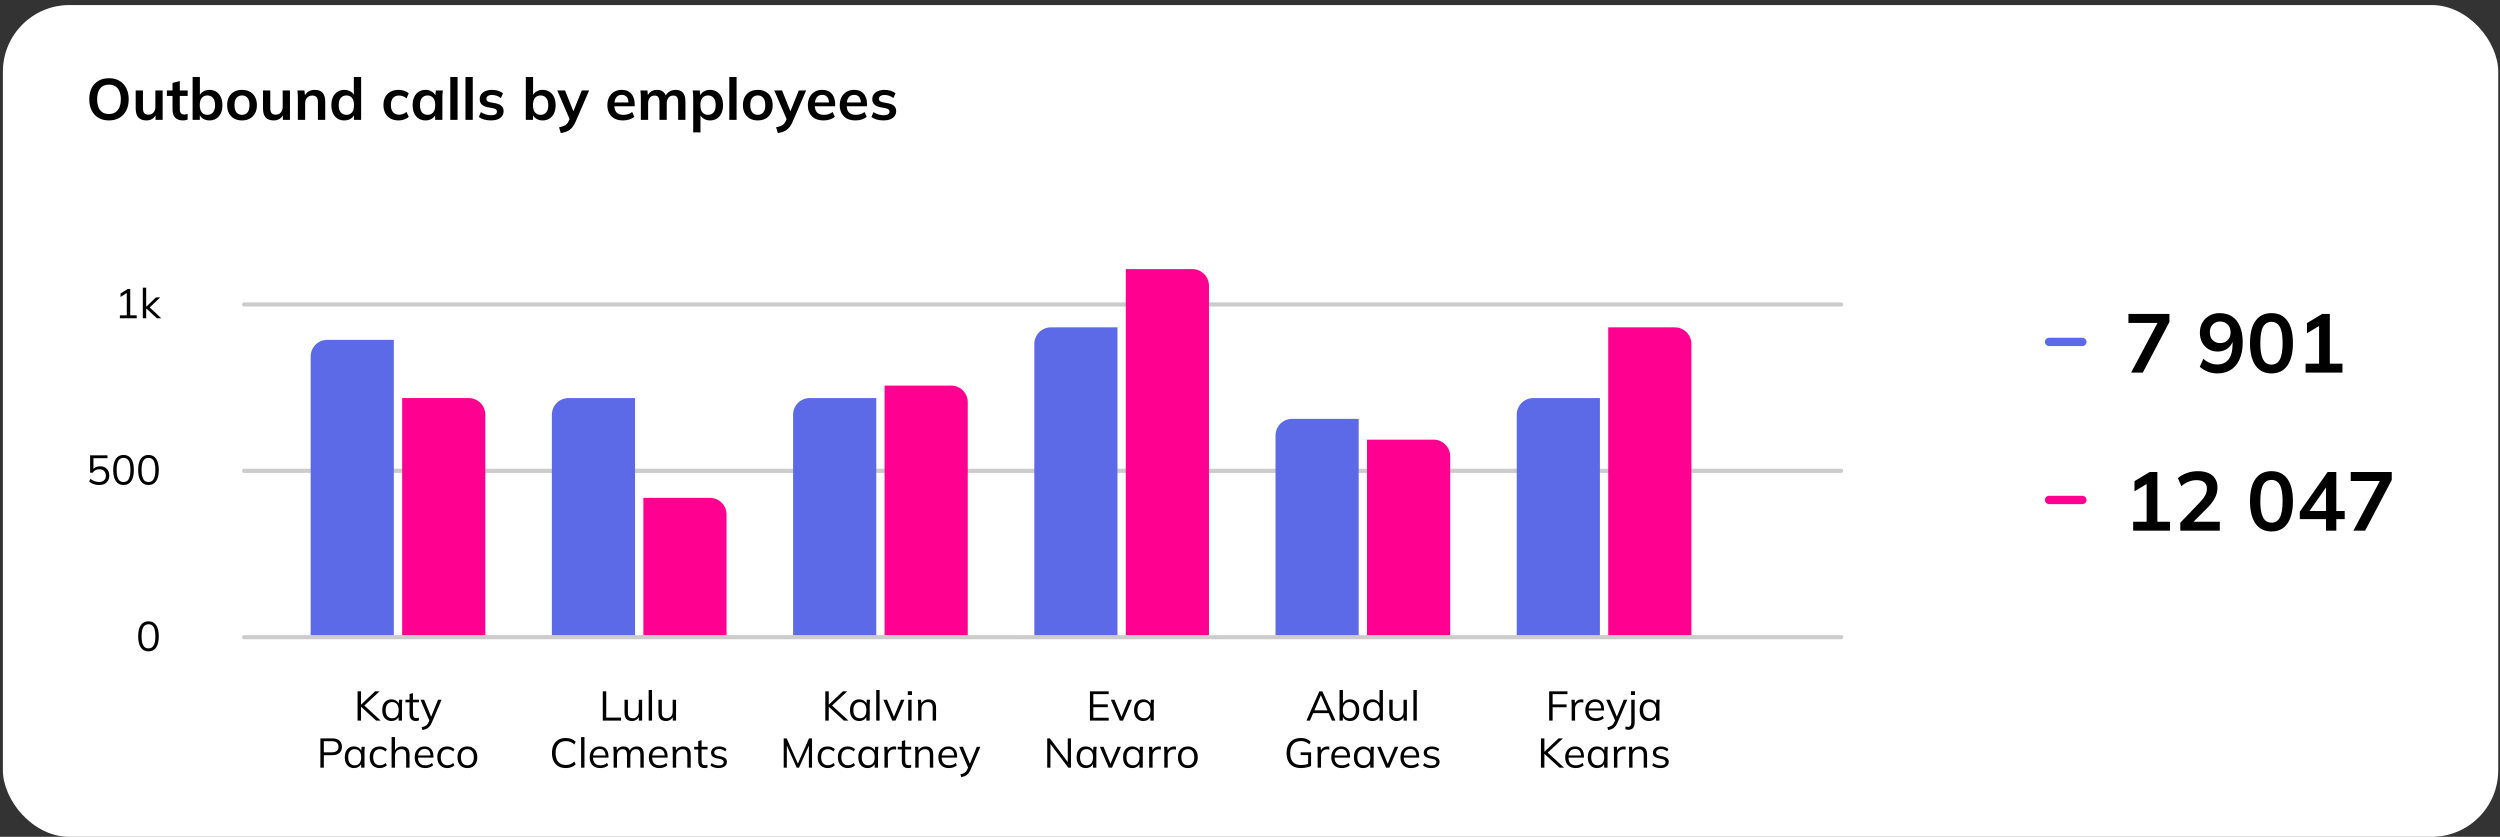 <svg width="478" height="160" viewBox="0 0 478 160" fill="none" xmlns="http://www.w3.org/2000/svg">
<rect x="0" y="0" width="478" height="160" fill="#333333" stroke="none"/>
<rect x="0.554" y="0.964" width="477.108" height="159.036" rx="12.723" fill="white"/>
<path d="M391.783 65.374H398.145" stroke="#5D6AE8" stroke-width="1.59" stroke-linecap="round" stroke-linejoin="round"/>
<path d="M391.783 95.591H398.145" stroke="#FF0090" stroke-width="1.59" stroke-linecap="round" stroke-linejoin="round"/>
<path d="M407.464 71.24L412.903 61.03V61.746H406.955V60.028H414.795V61.555L409.706 71.24H407.464ZM423.924 71.399C423.32 71.399 422.721 71.288 422.127 71.065C421.533 70.832 421.025 70.519 420.6 70.127L421.284 68.6C421.677 68.961 422.101 69.231 422.557 69.411C423.012 69.592 423.474 69.682 423.94 69.682C424.884 69.682 425.605 69.358 426.103 68.712C426.612 68.065 426.866 67.1 426.866 65.817V64.624H427.057C426.983 65.154 426.803 65.616 426.517 66.008C426.23 66.4 425.87 66.702 425.435 66.915C425.011 67.116 424.534 67.217 424.004 67.217C423.357 67.217 422.774 67.063 422.254 66.755C421.745 66.448 421.343 66.024 421.046 65.483C420.759 64.932 420.616 64.312 420.616 63.622C420.616 62.891 420.775 62.244 421.093 61.682C421.422 61.12 421.867 60.68 422.429 60.362C422.991 60.033 423.638 59.869 424.37 59.869C425.324 59.869 426.13 60.087 426.787 60.521C427.444 60.956 427.943 61.592 428.282 62.43C428.632 63.257 428.807 64.258 428.807 65.435C428.807 66.697 428.611 67.773 428.218 68.664C427.837 69.555 427.28 70.233 426.548 70.7C425.817 71.166 424.942 71.399 423.924 71.399ZM424.497 65.594C424.889 65.594 425.234 65.51 425.531 65.34C425.827 65.17 426.061 64.932 426.23 64.624C426.4 64.306 426.485 63.946 426.485 63.543C426.485 63.129 426.4 62.769 426.23 62.461C426.061 62.154 425.827 61.915 425.531 61.746C425.234 61.566 424.889 61.475 424.497 61.475C424.105 61.475 423.76 61.566 423.463 61.746C423.166 61.915 422.933 62.154 422.763 62.461C422.604 62.769 422.525 63.129 422.525 63.543C422.525 63.946 422.604 64.306 422.763 64.624C422.933 64.932 423.166 65.17 423.463 65.34C423.76 65.51 424.105 65.594 424.497 65.594ZM434.303 71.399C432.988 71.399 431.976 70.901 431.266 69.904C430.555 68.897 430.2 67.466 430.2 65.61C430.2 63.734 430.555 62.308 431.266 61.332C431.976 60.357 432.988 59.869 434.303 59.869C435.628 59.869 436.641 60.357 437.341 61.332C438.051 62.308 438.406 63.728 438.406 65.594C438.406 67.46 438.051 68.897 437.341 69.904C436.641 70.901 435.628 71.399 434.303 71.399ZM434.303 69.713C435.024 69.713 435.56 69.385 435.909 68.728C436.259 68.059 436.434 67.015 436.434 65.594C436.434 64.64 436.355 63.866 436.196 63.273C436.047 62.679 435.814 62.244 435.496 61.968C435.178 61.682 434.78 61.539 434.303 61.539C433.593 61.539 433.057 61.862 432.697 62.509C432.347 63.145 432.172 64.174 432.172 65.594C432.172 66.538 432.252 67.317 432.411 67.932C432.57 68.537 432.803 68.987 433.11 69.284C433.428 69.57 433.826 69.713 434.303 69.713ZM440.833 71.24V69.538H443.41V61.746H444.396L441.088 63.718V61.778L443.998 60.028H445.461V69.538H447.879V71.24H440.833Z" fill="black"/>
<path d="M407.861 101.458V99.756H410.438V91.964H411.424L408.116 93.936V91.995L411.026 90.246H412.489V99.756H414.907V101.458H407.861ZM416.872 101.458V99.947L420.594 96.067C421.06 95.579 421.405 95.128 421.628 94.715C421.85 94.301 421.962 93.877 421.962 93.443C421.962 92.902 421.792 92.494 421.453 92.218C421.113 91.942 420.62 91.805 419.974 91.805C419.454 91.805 418.956 91.9 418.479 92.091C418.002 92.271 417.535 92.557 417.079 92.95L416.411 91.423C416.867 91.02 417.429 90.697 418.097 90.453C418.776 90.209 419.486 90.087 420.228 90.087C421.034 90.087 421.712 90.209 422.264 90.453C422.826 90.697 423.25 91.052 423.536 91.518C423.833 91.985 423.981 92.552 423.981 93.22C423.981 93.92 423.817 94.588 423.488 95.224C423.16 95.849 422.651 96.507 421.962 97.196L418.86 100.297V99.756H424.427V101.458H416.872ZM434.303 101.617C432.988 101.617 431.976 101.119 431.266 100.122C430.555 99.115 430.2 97.684 430.2 95.828C430.2 93.951 430.555 92.525 431.266 91.55C431.976 90.575 432.988 90.087 434.303 90.087C435.628 90.087 436.641 90.575 437.341 91.55C438.051 92.525 438.406 93.946 438.406 95.812C438.406 97.678 438.051 99.115 437.341 100.122C436.641 101.119 435.628 101.617 434.303 101.617ZM434.303 99.931C435.024 99.931 435.56 99.603 435.909 98.945C436.259 98.277 436.434 97.233 436.434 95.812C436.434 94.858 436.355 94.084 436.196 93.49C436.047 92.897 435.814 92.462 435.496 92.186C435.178 91.9 434.78 91.757 434.303 91.757C433.593 91.757 433.057 92.08 432.697 92.727C432.347 93.363 432.172 94.391 432.172 95.812C432.172 96.756 432.252 97.535 432.411 98.15C432.57 98.754 432.803 99.205 433.11 99.502C433.428 99.788 433.826 99.931 434.303 99.931ZM444.73 101.458V99.263H439.72V97.832L445.048 90.246H446.702V97.705H448.308V99.263H446.702V101.458H444.73ZM444.73 97.705V92.663H445.111L441.247 98.182V97.705H444.73ZM449.972 101.458L455.411 91.248V91.964H449.463V90.246H457.303V91.773L452.214 101.458H449.972Z" fill="black"/>
<g opacity="0.2">
<path d="M46.675 58.217H352.024" stroke="black" stroke-width="0.795" stroke-linecap="round" stroke-linejoin="round"/>
<path d="M46.675 90.024H352.024" stroke="black" stroke-width="0.795" stroke-linecap="round" stroke-linejoin="round"/>
<path d="M46.675 121.831H352.024" stroke="black" stroke-width="0.795" stroke-linecap="round" stroke-linejoin="round"/>
</g>
<path d="M22.921 60.855V60.291H24.241V55.814H24.59L23.048 56.776V56.116L24.423 55.249H24.901V60.291H26.141V60.855H22.921ZM27.307 60.855V55.003H27.951V58.637H27.967L29.82 56.864H30.631L28.444 58.947L28.46 58.621L30.837 60.855H30.003L27.967 58.979H27.951V60.855H27.307Z" fill="black"/>
<g clip-path="url(#clip0_4039_102287)">
<path d="M28.388 124.542C27.752 124.542 27.264 124.296 26.925 123.803C26.586 123.31 26.416 122.597 26.416 121.664C26.416 120.725 26.586 120.012 26.925 119.525C27.264 119.037 27.752 118.793 28.388 118.793C29.029 118.793 29.517 119.037 29.851 119.525C30.191 120.012 30.36 120.723 30.36 121.656C30.36 122.594 30.191 123.31 29.851 123.803C29.512 124.296 29.024 124.542 28.388 124.542ZM28.388 123.97C28.833 123.97 29.165 123.782 29.382 123.405C29.599 123.029 29.708 122.446 29.708 121.656C29.708 121.126 29.66 120.694 29.565 120.36C29.47 120.02 29.324 119.769 29.128 119.604C28.931 119.44 28.685 119.358 28.388 119.358C27.948 119.358 27.617 119.543 27.394 119.914C27.177 120.285 27.068 120.866 27.068 121.656C27.068 122.181 27.116 122.615 27.211 122.96C27.312 123.299 27.458 123.554 27.649 123.723C27.845 123.888 28.091 123.97 28.388 123.97Z" fill="black"/>
<path d="M18.956 92.735C18.712 92.735 18.473 92.708 18.24 92.655C18.007 92.602 17.787 92.525 17.58 92.424C17.378 92.324 17.201 92.202 17.047 92.059L17.294 91.55C17.553 91.757 17.818 91.91 18.089 92.011C18.359 92.106 18.648 92.154 18.956 92.154C19.358 92.154 19.674 92.046 19.902 91.828C20.13 91.611 20.244 91.325 20.244 90.969C20.244 90.604 20.135 90.304 19.918 90.071C19.7 89.838 19.398 89.721 19.011 89.721C18.735 89.721 18.489 89.777 18.272 89.888C18.054 89.994 17.866 90.161 17.707 90.389H17.23V87.057H20.554V87.614H17.866V89.848H17.691C17.834 89.626 18.03 89.456 18.28 89.339C18.534 89.217 18.82 89.156 19.138 89.156C19.499 89.156 19.809 89.231 20.069 89.379C20.334 89.527 20.538 89.734 20.681 89.999C20.824 90.264 20.896 90.574 20.896 90.93C20.896 91.285 20.816 91.6 20.657 91.876C20.503 92.146 20.281 92.358 19.989 92.512C19.703 92.66 19.358 92.735 18.956 92.735ZM23.62 92.735C22.984 92.735 22.496 92.488 22.157 91.995C21.818 91.502 21.648 90.789 21.648 89.856C21.648 88.918 21.818 88.205 22.157 87.717C22.496 87.229 22.984 86.986 23.62 86.986C24.262 86.986 24.749 87.229 25.083 87.717C25.422 88.205 25.592 88.915 25.592 89.848C25.592 90.787 25.422 91.502 25.083 91.995C24.744 92.488 24.256 92.735 23.62 92.735ZM23.62 92.162C24.065 92.162 24.397 91.974 24.614 91.597C24.831 91.221 24.94 90.638 24.94 89.848C24.94 89.318 24.892 88.886 24.797 88.552C24.702 88.213 24.556 87.961 24.36 87.797C24.163 87.632 23.917 87.55 23.62 87.55C23.18 87.55 22.849 87.736 22.626 88.107C22.409 88.478 22.3 89.058 22.3 89.848C22.3 90.373 22.348 90.808 22.443 91.152C22.544 91.492 22.69 91.746 22.881 91.916C23.077 92.08 23.323 92.162 23.62 92.162ZM28.388 92.735C27.752 92.735 27.264 92.488 26.925 91.995C26.586 91.502 26.416 90.789 26.416 89.856C26.416 88.918 26.586 88.205 26.925 87.717C27.264 87.229 27.752 86.986 28.388 86.986C29.029 86.986 29.517 87.229 29.851 87.717C30.191 88.205 30.36 88.915 30.36 89.848C30.36 90.787 30.191 91.502 29.851 91.995C29.512 92.488 29.024 92.735 28.388 92.735ZM28.388 92.162C28.833 92.162 29.165 91.974 29.382 91.597C29.599 91.221 29.708 90.638 29.708 89.848C29.708 89.318 29.66 88.886 29.565 88.552C29.47 88.213 29.324 87.961 29.128 87.797C28.931 87.632 28.685 87.55 28.388 87.55C27.948 87.55 27.617 87.736 27.394 88.107C27.177 88.478 27.068 89.058 27.068 89.848C27.068 90.373 27.116 90.808 27.211 91.152C27.312 91.492 27.458 91.746 27.649 91.916C27.845 92.08 28.091 92.162 28.388 92.162Z" fill="black"/>
</g>
<path d="M68.366 137.783V132.177H69.026V134.722H69.042L71.73 132.177H72.573L69.48 135.072L69.487 134.738L72.795 137.783H71.929L69.042 135.143H69.026V137.783H68.366ZM74.853 137.855C74.498 137.855 74.188 137.773 73.923 137.608C73.658 137.439 73.451 137.2 73.303 136.893C73.159 136.585 73.088 136.217 73.088 135.787C73.088 135.353 73.159 134.982 73.303 134.674C73.451 134.367 73.658 134.131 73.923 133.966C74.188 133.802 74.498 133.72 74.853 133.72C75.214 133.72 75.524 133.813 75.784 133.998C76.049 134.178 76.224 134.425 76.308 134.738H76.213L76.3 133.791H76.921C76.905 133.945 76.889 134.102 76.873 134.261C76.862 134.414 76.857 134.565 76.857 134.714V137.783H76.213V136.845H76.3C76.216 137.158 76.041 137.404 75.776 137.584C75.511 137.765 75.203 137.855 74.853 137.855ZM74.981 137.33C75.362 137.33 75.664 137.2 75.887 136.94C76.11 136.675 76.221 136.291 76.221 135.787C76.221 135.278 76.11 134.894 75.887 134.634C75.664 134.369 75.362 134.237 74.981 134.237C74.604 134.237 74.302 134.369 74.074 134.634C73.851 134.894 73.74 135.278 73.74 135.787C73.74 136.291 73.851 136.675 74.074 136.94C74.302 137.2 74.604 137.33 74.981 137.33ZM79.518 137.855C79.126 137.855 78.826 137.743 78.619 137.521C78.412 137.293 78.309 136.951 78.309 136.495V134.292H77.53V133.791H78.309V132.702L78.953 132.519V133.791H80.098V134.292H78.953V136.423C78.953 136.742 79.006 136.969 79.112 137.107C79.224 137.24 79.388 137.306 79.605 137.306C79.706 137.306 79.796 137.298 79.876 137.282C79.955 137.261 80.027 137.237 80.09 137.211V137.751C80.016 137.783 79.926 137.807 79.82 137.823C79.719 137.844 79.619 137.855 79.518 137.855ZM80.77 139.588L80.619 139.055C80.868 138.997 81.075 138.928 81.239 138.849C81.409 138.775 81.549 138.674 81.661 138.547C81.772 138.419 81.867 138.26 81.947 138.069L82.154 137.6L82.138 137.871L80.396 133.791H81.096L82.535 137.298H82.329L83.752 133.791H84.428L82.583 138.117C82.477 138.372 82.36 138.584 82.233 138.753C82.106 138.928 81.968 139.069 81.82 139.175C81.677 139.286 81.517 139.374 81.343 139.437C81.168 139.501 80.977 139.551 80.77 139.588ZM61.257 146.783V141.177H63.539C64.128 141.177 64.581 141.32 64.899 141.607C65.217 141.888 65.376 142.28 65.376 142.783C65.376 143.112 65.304 143.398 65.161 143.642C65.018 143.881 64.809 144.066 64.533 144.199C64.257 144.326 63.926 144.39 63.539 144.39H61.917V146.783H61.257ZM61.917 143.841H63.475C63.884 143.841 64.191 143.748 64.398 143.563C64.61 143.377 64.716 143.117 64.716 142.783C64.716 142.444 64.61 142.182 64.398 141.996C64.191 141.811 63.884 141.718 63.475 141.718H61.917V143.841ZM67.69 146.855C67.334 146.855 67.024 146.773 66.759 146.608C66.494 146.439 66.287 146.2 66.139 145.893C65.996 145.585 65.924 145.217 65.924 144.787C65.924 144.353 65.996 143.982 66.139 143.674C66.287 143.367 66.494 143.131 66.759 142.966C67.024 142.802 67.334 142.72 67.69 142.72C68.05 142.72 68.36 142.813 68.62 142.998C68.885 143.178 69.06 143.425 69.145 143.738H69.049L69.137 142.791H69.757C69.741 142.945 69.725 143.102 69.709 143.261C69.699 143.414 69.694 143.565 69.694 143.714V146.783H69.049V145.845H69.137C69.052 146.158 68.877 146.404 68.612 146.584C68.347 146.765 68.04 146.855 67.69 146.855ZM67.817 146.33C68.198 146.33 68.501 146.2 68.723 145.94C68.946 145.675 69.057 145.291 69.057 144.787C69.057 144.278 68.946 143.894 68.723 143.634C68.501 143.369 68.198 143.237 67.817 143.237C67.441 143.237 67.138 143.369 66.91 143.634C66.688 143.894 66.576 144.278 66.576 144.787C66.576 145.291 66.688 145.675 66.91 145.94C67.138 146.2 67.441 146.33 67.817 146.33ZM72.617 146.855C72.224 146.855 71.882 146.77 71.591 146.6C71.305 146.431 71.082 146.189 70.923 145.877C70.769 145.564 70.692 145.193 70.692 144.763C70.692 144.329 70.772 143.96 70.931 143.658C71.09 143.351 71.312 143.117 71.599 142.958C71.89 142.799 72.23 142.72 72.617 142.72C72.871 142.72 73.118 142.765 73.356 142.855C73.6 142.945 73.802 143.072 73.96 143.237L73.73 143.698C73.571 143.544 73.396 143.43 73.205 143.356C73.019 143.282 72.837 143.245 72.656 143.245C72.243 143.245 71.922 143.375 71.694 143.634C71.466 143.894 71.352 144.273 71.352 144.771C71.352 145.264 71.466 145.646 71.694 145.916C71.922 146.187 72.243 146.322 72.656 146.322C72.831 146.322 73.012 146.288 73.197 146.219C73.388 146.15 73.566 146.036 73.73 145.877L73.96 146.33C73.796 146.5 73.592 146.629 73.348 146.72C73.104 146.81 72.861 146.855 72.617 146.855ZM74.876 146.783V140.931H75.52V143.674H75.417C75.528 143.361 75.713 143.125 75.973 142.966C76.238 142.802 76.543 142.72 76.888 142.72C77.365 142.72 77.72 142.85 77.953 143.109C78.186 143.364 78.303 143.751 78.303 144.27V146.783H77.659V144.31C77.659 143.939 77.585 143.669 77.436 143.499C77.293 143.329 77.06 143.245 76.737 143.245C76.365 143.245 76.069 143.359 75.846 143.587C75.629 143.815 75.52 144.114 75.52 144.485V146.783H74.876ZM81.308 146.855C80.895 146.855 80.537 146.775 80.235 146.616C79.933 146.452 79.7 146.216 79.535 145.909C79.371 145.596 79.289 145.225 79.289 144.795C79.289 144.376 79.368 144.013 79.527 143.706C79.686 143.393 79.909 143.152 80.195 142.982C80.481 142.807 80.81 142.72 81.181 142.72C81.547 142.72 81.854 142.797 82.104 142.95C82.353 143.104 82.544 143.324 82.676 143.61C82.809 143.891 82.875 144.225 82.875 144.612V144.851H79.782V144.445H82.454L82.318 144.549C82.318 144.125 82.223 143.793 82.032 143.555C81.841 143.316 81.558 143.197 81.181 143.197C80.911 143.197 80.68 143.261 80.489 143.388C80.304 143.515 80.161 143.693 80.06 143.921C79.965 144.149 79.917 144.422 79.917 144.74V144.811C79.917 145.309 80.039 145.689 80.283 145.948C80.532 146.203 80.879 146.33 81.324 146.33C81.563 146.33 81.785 146.295 81.992 146.227C82.204 146.152 82.406 146.033 82.597 145.869L82.819 146.322C82.644 146.492 82.422 146.624 82.151 146.72C81.886 146.81 81.605 146.855 81.308 146.855ZM85.538 146.855C85.146 146.855 84.804 146.77 84.513 146.6C84.226 146.431 84.004 146.189 83.845 145.877C83.691 145.564 83.614 145.193 83.614 144.763C83.614 144.329 83.694 143.96 83.853 143.658C84.012 143.351 84.234 143.117 84.52 142.958C84.812 142.799 85.151 142.72 85.538 142.72C85.793 142.72 86.039 142.765 86.278 142.855C86.522 142.945 86.723 143.072 86.882 143.237L86.652 143.698C86.493 143.544 86.318 143.43 86.127 143.356C85.941 143.282 85.758 143.245 85.578 143.245C85.165 143.245 84.844 143.375 84.616 143.634C84.388 143.894 84.274 144.273 84.274 144.771C84.274 145.264 84.388 145.646 84.616 145.916C84.844 146.187 85.165 146.322 85.578 146.322C85.753 146.322 85.933 146.288 86.119 146.219C86.31 146.15 86.487 146.036 86.652 145.877L86.882 146.33C86.718 146.5 86.514 146.629 86.27 146.72C86.026 146.81 85.782 146.855 85.538 146.855ZM89.358 146.855C88.976 146.855 88.642 146.773 88.356 146.608C88.075 146.439 87.858 146.2 87.704 145.893C87.55 145.58 87.473 145.211 87.473 144.787C87.473 144.358 87.55 143.989 87.704 143.682C87.858 143.375 88.075 143.139 88.356 142.974C88.642 142.805 88.976 142.72 89.358 142.72C89.745 142.72 90.079 142.805 90.36 142.974C90.646 143.139 90.866 143.375 91.02 143.682C91.179 143.989 91.258 144.358 91.258 144.787C91.258 145.211 91.179 145.58 91.02 145.893C90.866 146.2 90.646 146.439 90.36 146.608C90.079 146.773 89.745 146.855 89.358 146.855ZM89.358 146.33C89.74 146.33 90.042 146.2 90.264 145.94C90.487 145.675 90.599 145.291 90.599 144.787C90.599 144.278 90.487 143.894 90.264 143.634C90.042 143.369 89.74 143.237 89.358 143.237C88.982 143.237 88.682 143.369 88.459 143.634C88.237 143.894 88.125 144.278 88.125 144.787C88.125 145.291 88.237 145.675 88.459 145.94C88.682 146.2 88.982 146.33 89.358 146.33Z" fill="black"/>
<path d="M115.252 137.783V132.177H115.912V137.211H118.743V137.783H115.252ZM120.843 137.855C120.371 137.855 120.013 137.725 119.77 137.465C119.531 137.205 119.412 136.808 119.412 136.272V133.791H120.056V136.256C120.056 136.622 120.13 136.893 120.279 137.068C120.427 137.237 120.658 137.322 120.97 137.322C121.32 137.322 121.601 137.208 121.813 136.98C122.025 136.747 122.131 136.442 122.131 136.066V133.791H122.775V137.783H122.147V136.885H122.251C122.139 137.192 121.959 137.431 121.71 137.6C121.466 137.77 121.177 137.855 120.843 137.855ZM124.025 137.783V131.931H124.669V137.783H124.025ZM127.327 137.855C126.855 137.855 126.498 137.725 126.254 137.465C126.015 137.205 125.896 136.808 125.896 136.272V133.791H126.54V136.256C126.54 136.622 126.614 136.893 126.763 137.068C126.911 137.237 127.142 137.322 127.454 137.322C127.804 137.322 128.085 137.208 128.297 136.98C128.509 136.747 128.615 136.442 128.615 136.066V133.791H129.26V137.783H128.631V136.885H128.735C128.623 137.192 128.443 137.431 128.194 137.6C127.95 137.77 127.661 137.855 127.327 137.855ZM108.184 146.855C107.622 146.855 107.145 146.738 106.753 146.505C106.361 146.272 106.058 145.94 105.846 145.511C105.64 145.082 105.536 144.57 105.536 143.976C105.536 143.382 105.64 142.874 105.846 142.449C106.058 142.02 106.361 141.689 106.753 141.455C107.145 141.222 107.622 141.106 108.184 141.106C108.582 141.106 108.937 141.167 109.25 141.289C109.562 141.41 109.835 141.588 110.069 141.821L109.822 142.346C109.568 142.123 109.316 141.962 109.067 141.861C108.818 141.755 108.526 141.702 108.192 141.702C107.551 141.702 107.063 141.901 106.729 142.298C106.395 142.696 106.228 143.255 106.228 143.976C106.228 144.459 106.302 144.872 106.451 145.217C106.599 145.556 106.819 145.816 107.111 145.996C107.408 146.171 107.768 146.258 108.192 146.258C108.526 146.258 108.818 146.208 109.067 146.107C109.316 146.001 109.568 145.834 109.822 145.606L110.069 146.139C109.835 146.367 109.562 146.545 109.25 146.672C108.937 146.794 108.582 146.855 108.184 146.855ZM111.107 146.783V140.931H111.751V146.783H111.107ZM114.775 146.855C114.362 146.855 114.004 146.775 113.702 146.616C113.4 146.452 113.166 146.216 113.002 145.909C112.838 145.596 112.755 145.225 112.755 144.795C112.755 144.376 112.835 144.013 112.994 143.706C113.153 143.393 113.376 143.152 113.662 142.982C113.948 142.807 114.277 142.72 114.648 142.72C115.014 142.72 115.321 142.797 115.57 142.95C115.82 143.104 116.01 143.324 116.143 143.61C116.275 143.891 116.342 144.225 116.342 144.612V144.851H113.248V144.445H115.92L115.785 144.549C115.785 144.125 115.69 143.793 115.499 143.555C115.308 143.316 115.024 143.197 114.648 143.197C114.378 143.197 114.147 143.261 113.956 143.388C113.771 143.515 113.628 143.693 113.527 143.921C113.431 144.149 113.384 144.422 113.384 144.74V144.811C113.384 145.309 113.506 145.689 113.749 145.948C113.999 146.203 114.346 146.33 114.791 146.33C115.03 146.33 115.252 146.295 115.459 146.227C115.671 146.152 115.873 146.033 116.063 145.869L116.286 146.322C116.111 146.492 115.888 146.624 115.618 146.72C115.353 146.81 115.072 146.855 114.775 146.855ZM117.327 146.783V143.714C117.327 143.565 117.319 143.414 117.303 143.261C117.293 143.102 117.28 142.945 117.264 142.791H117.884L117.963 143.666H117.868C117.974 143.364 118.141 143.131 118.369 142.966C118.602 142.802 118.883 142.72 119.212 142.72C119.546 142.72 119.816 142.799 120.023 142.958C120.235 143.117 120.378 143.364 120.452 143.698H120.333C120.434 143.396 120.611 143.157 120.866 142.982C121.12 142.807 121.417 142.72 121.756 142.72C122.196 142.72 122.528 142.847 122.75 143.102C122.973 143.351 123.084 143.746 123.084 144.286V146.783H122.44V144.326C122.44 143.95 122.374 143.677 122.242 143.507C122.109 143.332 121.897 143.245 121.605 143.245C121.271 143.245 121.006 143.361 120.81 143.595C120.619 143.822 120.524 144.13 120.524 144.517V146.783H119.88V144.326C119.88 143.95 119.814 143.677 119.681 143.507C119.549 143.332 119.336 143.245 119.045 143.245C118.711 143.245 118.449 143.361 118.258 143.595C118.067 143.822 117.971 144.13 117.971 144.517V146.783H117.327ZM126.082 146.855C125.668 146.855 125.31 146.775 125.008 146.616C124.706 146.452 124.473 146.216 124.308 145.909C124.144 145.596 124.062 145.225 124.062 144.795C124.062 144.376 124.141 144.013 124.3 143.706C124.46 143.393 124.682 143.152 124.968 142.982C125.255 142.807 125.583 142.72 125.954 142.72C126.32 142.72 126.628 142.797 126.877 142.95C127.126 143.104 127.317 143.324 127.449 143.61C127.582 143.891 127.648 144.225 127.648 144.612V144.851H124.555V144.445H127.227L127.092 144.549C127.092 144.125 126.996 143.793 126.805 143.555C126.614 143.316 126.331 143.197 125.954 143.197C125.684 143.197 125.454 143.261 125.263 143.388C125.077 143.515 124.934 143.693 124.833 143.921C124.738 144.149 124.69 144.422 124.69 144.74V144.811C124.69 145.309 124.812 145.689 125.056 145.948C125.305 146.203 125.652 146.33 126.098 146.33C126.336 146.33 126.559 146.295 126.766 146.227C126.978 146.152 127.179 146.033 127.37 145.869L127.593 146.322C127.418 146.492 127.195 146.624 126.925 146.72C126.66 146.81 126.379 146.855 126.082 146.855ZM128.634 146.783V143.714C128.634 143.565 128.626 143.414 128.61 143.261C128.599 143.102 128.586 142.945 128.57 142.791H129.19L129.27 143.666H129.175C129.291 143.359 129.477 143.125 129.731 142.966C129.991 142.802 130.29 142.72 130.63 142.72C131.101 142.72 131.457 142.847 131.695 143.102C131.939 143.351 132.061 143.746 132.061 144.286V146.783H131.417V144.326C131.417 143.95 131.34 143.677 131.186 143.507C131.038 143.332 130.805 143.245 130.487 143.245C130.115 143.245 129.821 143.359 129.604 143.587C129.387 143.815 129.278 144.119 129.278 144.501V146.783H128.634ZM134.708 146.855C134.316 146.855 134.017 146.743 133.81 146.521C133.603 146.293 133.5 145.951 133.5 145.495V143.292H132.721V142.791H133.5V141.702L134.144 141.519V142.791H135.289V143.292H134.144V145.423C134.144 145.742 134.197 145.969 134.303 146.107C134.414 146.24 134.579 146.306 134.796 146.306C134.897 146.306 134.987 146.298 135.066 146.282C135.146 146.261 135.217 146.237 135.281 146.211V146.751C135.207 146.783 135.117 146.807 135.011 146.823C134.91 146.844 134.809 146.855 134.708 146.855ZM137.401 146.855C137.083 146.855 136.786 146.812 136.51 146.728C136.235 146.637 136.007 146.513 135.827 146.354L136.049 145.901C136.245 146.054 136.457 146.168 136.685 146.242C136.919 146.317 137.16 146.354 137.409 146.354C137.727 146.354 137.966 146.298 138.125 146.187C138.289 146.07 138.371 145.911 138.371 145.71C138.371 145.556 138.318 145.434 138.212 145.344C138.111 145.249 137.944 145.174 137.711 145.121L136.972 144.97C136.632 144.896 136.378 144.771 136.208 144.596C136.039 144.416 135.954 144.188 135.954 143.913C135.954 143.679 136.015 143.475 136.137 143.3C136.259 143.12 136.436 142.98 136.669 142.879C136.903 142.773 137.176 142.72 137.488 142.72C137.78 142.72 138.048 142.765 138.292 142.855C138.541 142.94 138.748 143.064 138.912 143.229L138.681 143.674C138.522 143.52 138.339 143.406 138.133 143.332C137.931 143.253 137.722 143.213 137.504 143.213C137.192 143.213 136.956 143.276 136.797 143.404C136.643 143.526 136.566 143.687 136.566 143.889C136.566 144.042 136.614 144.17 136.709 144.27C136.81 144.366 136.964 144.437 137.17 144.485L137.91 144.636C138.27 144.716 138.538 144.84 138.713 145.01C138.893 145.174 138.983 145.397 138.983 145.678C138.983 145.916 138.917 146.126 138.785 146.306C138.652 146.481 138.467 146.616 138.228 146.712C137.995 146.807 137.719 146.855 137.401 146.855Z" fill="black"/>
<path d="M157.796 137.783V132.177H158.456V134.722H158.472L161.16 132.177H162.003L158.91 135.072L158.918 134.738L162.226 137.783H161.359L158.472 135.143H158.456V137.783H157.796ZM164.283 137.855C163.928 137.855 163.618 137.773 163.353 137.608C163.088 137.439 162.881 137.2 162.733 136.893C162.59 136.585 162.518 136.217 162.518 135.787C162.518 135.353 162.59 134.982 162.733 134.674C162.881 134.367 163.088 134.131 163.353 133.966C163.618 133.802 163.928 133.72 164.283 133.72C164.644 133.72 164.954 133.813 165.214 133.998C165.479 134.178 165.654 134.425 165.739 134.738H165.643L165.731 133.791H166.351C166.335 133.945 166.319 134.102 166.303 134.261C166.293 134.414 166.287 134.565 166.287 134.714V137.783H165.643V136.845H165.731C165.646 137.158 165.471 137.404 165.206 137.584C164.941 137.765 164.633 137.855 164.283 137.855ZM164.411 137.33C164.792 137.33 165.094 137.2 165.317 136.94C165.54 136.675 165.651 136.291 165.651 135.787C165.651 135.278 165.54 134.894 165.317 134.634C165.094 134.369 164.792 134.237 164.411 134.237C164.034 134.237 163.732 134.369 163.504 134.634C163.281 134.894 163.17 135.278 163.17 135.787C163.17 136.291 163.281 136.675 163.504 136.94C163.732 137.2 164.034 137.33 164.411 137.33ZM167.533 137.783V131.931H168.177V137.783H167.533ZM170.604 137.783L168.895 133.791H169.594L171.026 137.306H170.811L172.258 133.791H172.926L171.216 137.783H170.604ZM173.652 137.783V133.791H174.296V137.783H173.652ZM173.572 132.885V132.161H174.367V132.885H173.572ZM175.546 137.783V134.714C175.546 134.565 175.539 134.414 175.523 134.261C175.512 134.102 175.499 133.945 175.483 133.791H176.103L176.183 134.666H176.087C176.204 134.359 176.389 134.125 176.644 133.966C176.904 133.802 177.203 133.72 177.542 133.72C178.014 133.72 178.369 133.847 178.608 134.102C178.852 134.351 178.974 134.746 178.974 135.286V137.783H178.33V135.326C178.33 134.95 178.253 134.677 178.099 134.507C177.951 134.332 177.717 134.245 177.399 134.245C177.028 134.245 176.734 134.359 176.517 134.587C176.299 134.815 176.191 135.119 176.191 135.501V137.783H175.546ZM149.845 146.783V141.177H150.417L152.668 146.258H152.437L154.687 141.177H155.26V146.783H154.656V142.028H154.894L152.771 146.783H152.334L150.203 142.028H150.441V146.783H149.845ZM158.269 146.855C157.877 146.855 157.535 146.77 157.243 146.6C156.957 146.431 156.734 146.189 156.575 145.877C156.421 145.564 156.345 145.193 156.345 144.763C156.345 144.329 156.424 143.96 156.583 143.658C156.742 143.351 156.965 143.117 157.251 142.958C157.543 142.799 157.882 142.72 158.269 142.72C158.523 142.72 158.77 142.765 159.008 142.855C159.252 142.945 159.454 143.072 159.613 143.237L159.382 143.698C159.223 143.544 159.048 143.43 158.857 143.356C158.672 143.282 158.489 143.245 158.309 143.245C157.895 143.245 157.574 143.375 157.346 143.634C157.119 143.894 157.005 144.273 157.005 144.771C157.005 145.264 157.119 145.646 157.346 145.916C157.574 146.187 157.895 146.322 158.309 146.322C158.484 146.322 158.664 146.288 158.849 146.219C159.04 146.15 159.218 146.036 159.382 145.877L159.613 146.33C159.448 146.5 159.244 146.629 159 146.72C158.757 146.81 158.513 146.855 158.269 146.855ZM162.128 146.855C161.736 146.855 161.394 146.77 161.103 146.6C160.816 146.431 160.594 146.189 160.435 145.877C160.281 145.564 160.204 145.193 160.204 144.763C160.204 144.329 160.283 143.96 160.443 143.658C160.602 143.351 160.824 143.117 161.11 142.958C161.402 142.799 161.741 142.72 162.128 142.72C162.383 142.72 162.629 142.765 162.868 142.855C163.112 142.945 163.313 143.072 163.472 143.237L163.242 143.698C163.083 143.544 162.908 143.43 162.717 143.356C162.531 143.282 162.348 143.245 162.168 143.245C161.755 143.245 161.434 143.375 161.206 143.634C160.978 143.894 160.864 144.273 160.864 144.771C160.864 145.264 160.978 145.646 161.206 145.916C161.434 146.187 161.755 146.322 162.168 146.322C162.343 146.322 162.523 146.288 162.709 146.219C162.9 146.15 163.077 146.036 163.242 145.877L163.472 146.33C163.308 146.5 163.104 146.629 162.86 146.72C162.616 146.81 162.372 146.855 162.128 146.855ZM165.875 146.855C165.52 146.855 165.21 146.773 164.945 146.608C164.68 146.439 164.473 146.2 164.325 145.893C164.182 145.585 164.11 145.217 164.11 144.787C164.11 144.353 164.182 143.982 164.325 143.674C164.473 143.367 164.68 143.131 164.945 142.966C165.21 142.802 165.52 142.72 165.875 142.72C166.236 142.72 166.546 142.813 166.806 142.998C167.071 143.178 167.246 143.425 167.33 143.738H167.235L167.322 142.791H167.943C167.927 142.945 167.911 143.102 167.895 143.261C167.884 143.414 167.879 143.565 167.879 143.714V146.783H167.235V145.845H167.322C167.238 146.158 167.063 146.404 166.798 146.584C166.533 146.765 166.225 146.855 165.875 146.855ZM166.002 146.33C166.384 146.33 166.686 146.2 166.909 145.94C167.132 145.675 167.243 145.291 167.243 144.787C167.243 144.278 167.132 143.894 166.909 143.634C166.686 143.369 166.384 143.237 166.002 143.237C165.626 143.237 165.324 143.369 165.096 143.634C164.873 143.894 164.762 144.278 164.762 144.787C164.762 145.291 164.873 145.675 165.096 145.94C165.324 146.2 165.626 146.33 166.002 146.33ZM169.109 146.783V143.754C169.109 143.595 169.103 143.433 169.093 143.269C169.087 143.104 169.077 142.945 169.061 142.791H169.681L169.761 143.762L169.649 143.769C169.702 143.531 169.795 143.335 169.928 143.181C170.06 143.027 170.217 142.913 170.397 142.839C170.577 142.76 170.765 142.72 170.961 142.72C171.041 142.72 171.11 142.722 171.168 142.728C171.232 142.733 171.29 142.746 171.343 142.768L171.335 143.34C171.256 143.314 171.181 143.298 171.112 143.292C171.049 143.282 170.975 143.276 170.89 143.276C170.657 143.276 170.452 143.332 170.277 143.443C170.108 143.555 169.978 143.698 169.888 143.873C169.803 144.048 169.761 144.233 169.761 144.429V146.783H169.109ZM173.638 146.855C173.246 146.855 172.946 146.743 172.74 146.521C172.533 146.293 172.43 145.951 172.43 145.495V143.292H171.65V142.791H172.43V141.702L173.074 141.519V142.791H174.219V143.292H173.074V145.423C173.074 145.742 173.127 145.969 173.233 146.107C173.344 146.24 173.508 146.306 173.726 146.306C173.826 146.306 173.917 146.298 173.996 146.282C174.076 146.261 174.147 146.237 174.211 146.211V146.751C174.137 146.783 174.046 146.807 173.94 146.823C173.84 146.844 173.739 146.855 173.638 146.855ZM175.003 146.783V143.714C175.003 143.565 174.995 143.414 174.979 143.261C174.968 143.102 174.955 142.945 174.939 142.791H175.56L175.639 143.666H175.544C175.66 143.359 175.846 143.125 176.1 142.966C176.36 142.802 176.66 142.72 176.999 142.72C177.471 142.72 177.826 142.847 178.064 143.102C178.308 143.351 178.43 143.746 178.43 144.286V146.783H177.786V144.326C177.786 143.95 177.709 143.677 177.555 143.507C177.407 143.332 177.174 143.245 176.856 143.245C176.485 143.245 176.19 143.359 175.973 143.587C175.756 143.815 175.647 144.119 175.647 144.501V146.783H175.003ZM181.435 146.855C181.022 146.855 180.664 146.775 180.362 146.616C180.06 146.452 179.826 146.216 179.662 145.909C179.498 145.596 179.416 145.225 179.416 144.795C179.416 144.376 179.495 144.013 179.654 143.706C179.813 143.393 180.036 143.152 180.322 142.982C180.608 142.807 180.937 142.72 181.308 142.72C181.674 142.72 181.981 142.797 182.231 142.95C182.48 143.104 182.671 143.324 182.803 143.61C182.936 143.891 183.002 144.225 183.002 144.612V144.851H179.909V144.445H182.58L182.445 144.549C182.445 144.125 182.35 143.793 182.159 143.555C181.968 143.316 181.685 143.197 181.308 143.197C181.038 143.197 180.807 143.261 180.616 143.388C180.431 143.515 180.288 143.693 180.187 143.921C180.092 144.149 180.044 144.422 180.044 144.74V144.811C180.044 145.309 180.166 145.689 180.41 145.948C180.659 146.203 181.006 146.33 181.451 146.33C181.69 146.33 181.913 146.295 182.119 146.227C182.331 146.152 182.533 146.033 182.724 145.869L182.946 146.322C182.771 146.492 182.549 146.624 182.278 146.72C182.013 146.81 181.732 146.855 181.435 146.855ZM183.782 148.588L183.631 148.055C183.88 147.997 184.087 147.928 184.251 147.849C184.421 147.775 184.561 147.674 184.672 147.547C184.784 147.419 184.879 147.26 184.959 147.069L185.165 146.6L185.15 146.871L183.408 142.791H184.108L185.547 146.298H185.34L186.764 142.791H187.44L185.595 147.117C185.489 147.372 185.372 147.584 185.245 147.753C185.118 147.928 184.98 148.069 184.832 148.175C184.688 148.286 184.529 148.374 184.354 148.437C184.179 148.501 183.989 148.551 183.782 148.588Z" fill="black"/>
<path d="M208.398 137.783V132.177H211.976V132.718H209.042V134.666H211.801V135.215H209.042V137.235H211.976V137.783H208.398ZM214.108 137.783L212.398 133.791H213.098L214.53 137.306H214.315L215.762 133.791H216.43L214.72 137.783H214.108ZM218.597 137.855C218.242 137.855 217.931 137.773 217.666 137.608C217.401 137.439 217.195 137.2 217.046 136.893C216.903 136.585 216.831 136.217 216.831 135.787C216.831 135.353 216.903 134.982 217.046 134.674C217.195 134.367 217.401 134.131 217.666 133.966C217.931 133.802 218.242 133.72 218.597 133.72C218.957 133.72 219.267 133.813 219.527 133.998C219.792 134.178 219.967 134.425 220.052 134.738H219.956L220.044 133.791H220.664C220.648 133.945 220.632 134.102 220.616 134.261C220.606 134.414 220.601 134.565 220.601 134.714V137.783H219.956V136.845H220.044C219.959 137.158 219.784 137.404 219.519 137.584C219.254 137.765 218.947 137.855 218.597 137.855ZM218.724 137.33C219.106 137.33 219.408 137.2 219.63 136.94C219.853 136.675 219.964 136.291 219.964 135.787C219.964 135.278 219.853 134.894 219.63 134.634C219.408 134.369 219.106 134.237 218.724 134.237C218.348 134.237 218.045 134.369 217.817 134.634C217.595 134.894 217.483 135.278 217.483 135.787C217.483 136.291 217.595 136.675 217.817 136.94C218.045 137.2 218.348 137.33 218.724 137.33ZM200.229 146.783V141.177H200.745L204.34 145.948H204.157V141.177H204.769V146.783H204.26L200.666 142.012H200.841V146.783H200.229ZM207.616 146.855C207.261 146.855 206.951 146.773 206.686 146.608C206.421 146.439 206.214 146.2 206.066 145.893C205.923 145.585 205.851 145.217 205.851 144.787C205.851 144.353 205.923 143.982 206.066 143.674C206.214 143.367 206.421 143.131 206.686 142.966C206.951 142.802 207.261 142.72 207.616 142.72C207.977 142.72 208.287 142.813 208.547 142.998C208.812 143.178 208.987 143.425 209.072 143.738H208.976L209.064 142.791H209.684C209.668 142.945 209.652 143.102 209.636 143.261C209.626 143.414 209.62 143.565 209.62 143.714V146.783H208.976V145.845H209.064C208.979 146.158 208.804 146.404 208.539 146.584C208.274 146.765 207.966 146.855 207.616 146.855ZM207.744 146.33C208.125 146.33 208.427 146.2 208.65 145.94C208.873 145.675 208.984 145.291 208.984 144.787C208.984 144.278 208.873 143.894 208.65 143.634C208.427 143.369 208.125 143.237 207.744 143.237C207.367 143.237 207.065 143.369 206.837 143.634C206.614 143.894 206.503 144.278 206.503 144.787C206.503 145.291 206.614 145.675 206.837 145.94C207.065 146.2 207.367 146.33 207.744 146.33ZM212.004 146.783L210.294 142.791H210.994L212.425 146.306H212.21L213.658 142.791H214.326L212.616 146.783H212.004ZM216.492 146.855C216.137 146.855 215.827 146.773 215.562 146.608C215.297 146.439 215.09 146.2 214.942 145.893C214.799 145.585 214.727 145.217 214.727 144.787C214.727 144.353 214.799 143.982 214.942 143.674C215.09 143.367 215.297 143.131 215.562 142.966C215.827 142.802 216.137 142.72 216.492 142.72C216.853 142.72 217.163 142.813 217.423 142.998C217.688 143.178 217.863 143.425 217.947 143.738H217.852L217.94 142.791H218.56C218.544 142.945 218.528 143.102 218.512 143.261C218.501 143.414 218.496 143.565 218.496 143.714V146.783H217.852V145.845H217.94C217.855 146.158 217.68 146.404 217.415 146.584C217.15 146.765 216.842 146.855 216.492 146.855ZM216.62 146.33C217.001 146.33 217.303 146.2 217.526 145.94C217.749 145.675 217.86 145.291 217.86 144.787C217.86 144.278 217.749 143.894 217.526 143.634C217.303 143.369 217.001 143.237 216.62 143.237C216.243 143.237 215.941 143.369 215.713 143.634C215.49 143.894 215.379 144.278 215.379 144.787C215.379 145.291 215.49 145.675 215.713 145.94C215.941 146.2 216.243 146.33 216.62 146.33ZM219.726 146.783V143.754C219.726 143.595 219.72 143.433 219.71 143.269C219.704 143.104 219.694 142.945 219.678 142.791H220.298L220.378 143.762L220.266 143.769C220.319 143.531 220.412 143.335 220.545 143.181C220.677 143.027 220.834 142.913 221.014 142.839C221.194 142.76 221.382 142.72 221.578 142.72C221.658 142.72 221.727 142.722 221.785 142.728C221.849 142.733 221.907 142.746 221.96 142.768L221.952 143.34C221.873 143.314 221.798 143.298 221.729 143.292C221.666 143.282 221.592 143.276 221.507 143.276C221.274 143.276 221.069 143.332 220.895 143.443C220.725 143.555 220.595 143.698 220.505 143.873C220.42 144.048 220.378 144.233 220.378 144.429V146.783H219.726ZM222.614 146.783V143.754C222.614 143.595 222.609 143.433 222.598 143.269C222.593 143.104 222.583 142.945 222.567 142.791H223.187L223.266 143.762L223.155 143.769C223.208 143.531 223.301 143.335 223.433 143.181C223.566 143.027 223.722 142.913 223.903 142.839C224.083 142.76 224.271 142.72 224.467 142.72C224.547 142.72 224.616 142.722 224.674 142.728C224.737 142.733 224.796 142.746 224.849 142.768L224.841 143.34C224.761 143.314 224.687 143.298 224.618 143.292C224.555 143.282 224.48 143.276 224.396 143.276C224.162 143.276 223.958 143.332 223.783 143.443C223.614 143.555 223.484 143.698 223.394 143.873C223.309 144.048 223.266 144.233 223.266 144.429V146.783H222.614ZM227.11 146.855C226.729 146.855 226.395 146.773 226.109 146.608C225.828 146.439 225.61 146.2 225.456 145.893C225.303 145.58 225.226 145.211 225.226 144.787C225.226 144.358 225.303 143.989 225.456 143.682C225.61 143.375 225.828 143.139 226.109 142.974C226.395 142.805 226.729 142.72 227.11 142.72C227.497 142.72 227.831 142.805 228.112 142.974C228.399 143.139 228.619 143.375 228.772 143.682C228.931 143.989 229.011 144.358 229.011 144.787C229.011 145.211 228.931 145.58 228.772 145.893C228.619 146.2 228.399 146.439 228.112 146.608C227.831 146.773 227.497 146.855 227.11 146.855ZM227.11 146.33C227.492 146.33 227.794 146.2 228.017 145.94C228.24 145.675 228.351 145.291 228.351 144.787C228.351 144.278 228.24 143.894 228.017 143.634C227.794 143.369 227.492 143.237 227.11 143.237C226.734 143.237 226.435 143.369 226.212 143.634C225.989 143.894 225.878 144.278 225.878 144.787C225.878 145.291 225.989 145.675 226.212 145.94C226.435 146.2 226.734 146.33 227.11 146.33Z" fill="black"/>
<path d="M249.787 137.783L252.26 132.177H252.833L255.346 137.783H254.662L253.962 136.185L254.256 136.352H250.829L251.147 136.185L250.463 137.783H249.787ZM252.539 132.933L251.251 135.954L251.06 135.811H254.018L253.875 135.954L252.555 132.933H252.539ZM258.124 137.855C257.763 137.855 257.453 137.765 257.193 137.584C256.934 137.399 256.759 137.147 256.669 136.829H256.756V137.783H256.12V131.931H256.764V134.722H256.669C256.759 134.414 256.934 134.17 257.193 133.99C257.453 133.81 257.763 133.72 258.124 133.72C258.484 133.72 258.794 133.805 259.054 133.974C259.319 134.139 259.523 134.375 259.666 134.682C259.815 134.989 259.889 135.358 259.889 135.787C259.889 136.217 259.815 136.585 259.666 136.893C259.518 137.2 259.311 137.439 259.046 137.608C258.786 137.773 258.479 137.855 258.124 137.855ZM257.989 137.33C258.365 137.33 258.667 137.2 258.895 136.94C259.123 136.681 259.237 136.296 259.237 135.787C259.237 135.278 259.123 134.894 258.895 134.634C258.667 134.369 258.365 134.237 257.989 134.237C257.612 134.237 257.31 134.369 257.082 134.634C256.859 134.894 256.748 135.278 256.748 135.787C256.748 136.291 256.859 136.675 257.082 136.94C257.31 137.2 257.612 137.33 257.989 137.33ZM262.399 137.855C262.049 137.855 261.741 137.773 261.476 137.608C261.211 137.439 261.004 137.2 260.856 136.893C260.713 136.585 260.641 136.217 260.641 135.787C260.641 135.353 260.713 134.982 260.856 134.674C261.004 134.367 261.211 134.131 261.476 133.966C261.741 133.802 262.049 133.72 262.399 133.72C262.759 133.72 263.069 133.81 263.329 133.99C263.594 134.17 263.772 134.414 263.862 134.722H263.766V131.931H264.41V137.783H263.774V136.829H263.862C263.777 137.147 263.602 137.399 263.337 137.584C263.072 137.765 262.759 137.855 262.399 137.855ZM262.534 137.33C262.91 137.33 263.212 137.2 263.44 136.94C263.668 136.675 263.782 136.291 263.782 135.787C263.782 135.278 263.668 134.894 263.44 134.634C263.212 134.369 262.91 134.237 262.534 134.237C262.157 134.237 261.855 134.369 261.627 134.634C261.405 134.894 261.293 135.278 261.293 135.787C261.293 136.291 261.405 136.675 261.627 136.94C261.855 137.2 262.157 137.33 262.534 137.33ZM267.063 137.855C266.591 137.855 266.234 137.725 265.99 137.465C265.751 137.205 265.632 136.808 265.632 136.272V133.791H266.276V136.256C266.276 136.622 266.35 136.893 266.499 137.068C266.647 137.237 266.878 137.322 267.191 137.322C267.54 137.322 267.821 137.208 268.033 136.98C268.245 136.747 268.351 136.442 268.351 136.066V133.791H268.996V137.783H268.367V136.885H268.471C268.359 137.192 268.179 137.431 267.93 137.6C267.686 137.77 267.397 137.855 267.063 137.855ZM270.245 137.783V131.931H270.889V137.783H270.245ZM248.778 146.855C248.163 146.855 247.648 146.741 247.235 146.513C246.821 146.285 246.511 145.956 246.305 145.527C246.098 145.097 245.994 144.583 245.994 143.984C245.994 143.39 246.103 142.879 246.32 142.449C246.538 142.02 246.851 141.689 247.259 141.455C247.667 141.222 248.16 141.106 248.738 141.106C249.146 141.106 249.499 141.167 249.795 141.289C250.098 141.405 250.368 141.58 250.607 141.813L250.36 142.33C250.185 142.176 250.015 142.055 249.851 141.964C249.692 141.874 249.525 141.808 249.35 141.766C249.175 141.718 248.971 141.694 248.738 141.694C248.075 141.694 247.566 141.895 247.211 142.298C246.861 142.696 246.686 143.261 246.686 143.992C246.686 144.729 246.856 145.294 247.195 145.686C247.54 146.078 248.073 146.274 248.793 146.274C249.059 146.274 249.31 146.25 249.549 146.203C249.793 146.15 250.029 146.075 250.257 145.98L250.113 146.338V144.366H248.682V143.849H250.678V146.449C250.53 146.529 250.349 146.6 250.137 146.664C249.931 146.722 249.711 146.767 249.477 146.799C249.244 146.836 249.011 146.855 248.778 146.855ZM251.93 146.783V143.754C251.93 143.595 251.925 143.433 251.914 143.269C251.909 143.104 251.898 142.945 251.882 142.791H252.503L252.582 143.762L252.471 143.769C252.524 143.531 252.617 143.335 252.749 143.181C252.882 143.027 253.038 142.913 253.218 142.839C253.398 142.76 253.587 142.72 253.783 142.72C253.862 142.72 253.931 142.722 253.99 142.728C254.053 142.733 254.111 142.746 254.164 142.768L254.157 143.34C254.077 143.314 254.003 143.298 253.934 143.292C253.87 143.282 253.796 143.276 253.711 143.276C253.478 143.276 253.274 143.332 253.099 143.443C252.929 143.555 252.799 143.698 252.709 143.873C252.624 144.048 252.582 144.233 252.582 144.429V146.783H251.93ZM256.561 146.855C256.148 146.855 255.79 146.775 255.488 146.616C255.186 146.452 254.952 146.216 254.788 145.909C254.624 145.596 254.542 145.225 254.542 144.795C254.542 144.376 254.621 144.013 254.78 143.706C254.939 143.393 255.162 143.152 255.448 142.982C255.734 142.807 256.063 142.72 256.434 142.72C256.8 142.72 257.107 142.797 257.357 142.95C257.606 143.104 257.797 143.324 257.929 143.61C258.062 143.891 258.128 144.225 258.128 144.612V144.851H255.035V144.445H257.706L257.571 144.549C257.571 144.125 257.476 143.793 257.285 143.555C257.094 143.316 256.811 143.197 256.434 143.197C256.164 143.197 255.933 143.261 255.742 143.388C255.557 143.515 255.414 143.693 255.313 143.921C255.217 144.149 255.17 144.422 255.17 144.74V144.811C255.17 145.309 255.292 145.689 255.536 145.948C255.785 146.203 256.132 146.33 256.577 146.33C256.816 146.33 257.038 146.295 257.245 146.227C257.457 146.152 257.659 146.033 257.85 145.869L258.072 146.322C257.897 146.492 257.675 146.624 257.404 146.72C257.139 146.81 256.858 146.855 256.561 146.855ZM260.632 146.855C260.277 146.855 259.967 146.773 259.702 146.608C259.437 146.439 259.23 146.2 259.082 145.893C258.939 145.585 258.867 145.217 258.867 144.787C258.867 144.353 258.939 143.982 259.082 143.674C259.23 143.367 259.437 143.131 259.702 142.966C259.967 142.802 260.277 142.72 260.632 142.72C260.993 142.72 261.303 142.813 261.563 142.998C261.828 143.178 262.003 143.425 262.087 143.738H261.992L262.079 142.791H262.7C262.684 142.945 262.668 143.102 262.652 143.261C262.641 143.414 262.636 143.565 262.636 143.714V146.783H261.992V145.845H262.079C261.995 146.158 261.82 146.404 261.555 146.584C261.29 146.765 260.982 146.855 260.632 146.855ZM260.759 146.33C261.141 146.33 261.443 146.2 261.666 145.94C261.889 145.675 262 145.291 262 144.787C262 144.278 261.889 143.894 261.666 143.634C261.443 143.369 261.141 143.237 260.759 143.237C260.383 143.237 260.081 143.369 259.853 143.634C259.63 143.894 259.519 144.278 259.519 144.787C259.519 145.291 259.63 145.675 259.853 145.94C260.081 146.2 260.383 146.33 260.759 146.33ZM265.019 146.783L263.31 142.791H264.01L265.441 146.306H265.226L266.673 142.791H267.341L265.632 146.783H265.019ZM269.786 146.855C269.372 146.855 269.015 146.775 268.712 146.616C268.41 146.452 268.177 146.216 268.013 145.909C267.848 145.596 267.766 145.225 267.766 144.795C267.766 144.376 267.846 144.013 268.005 143.706C268.164 143.393 268.386 143.152 268.673 142.982C268.959 142.807 269.288 142.72 269.659 142.72C270.024 142.72 270.332 142.797 270.581 142.95C270.83 143.104 271.021 143.324 271.154 143.61C271.286 143.891 271.352 144.225 271.352 144.612V144.851H268.259V144.445H270.931L270.796 144.549C270.796 144.125 270.7 143.793 270.51 143.555C270.319 143.316 270.035 143.197 269.659 143.197C269.388 143.197 269.158 143.261 268.967 143.388C268.781 143.515 268.638 143.693 268.537 143.921C268.442 144.149 268.394 144.422 268.394 144.74V144.811C268.394 145.309 268.516 145.689 268.76 145.948C269.009 146.203 269.356 146.33 269.802 146.33C270.04 146.33 270.263 146.295 270.47 146.227C270.682 146.152 270.883 146.033 271.074 145.869L271.297 146.322C271.122 146.492 270.899 146.624 270.629 146.72C270.364 146.81 270.083 146.855 269.786 146.855ZM273.666 146.855C273.348 146.855 273.051 146.812 272.775 146.728C272.5 146.637 272.272 146.513 272.091 146.354L272.314 145.901C272.51 146.054 272.722 146.168 272.95 146.242C273.184 146.317 273.425 146.354 273.674 146.354C273.992 146.354 274.231 146.298 274.39 146.187C274.554 146.07 274.636 145.911 274.636 145.71C274.636 145.556 274.583 145.434 274.477 145.344C274.376 145.249 274.209 145.174 273.976 145.121L273.237 144.97C272.897 144.896 272.643 144.771 272.473 144.596C272.304 144.416 272.219 144.188 272.219 143.913C272.219 143.679 272.28 143.475 272.402 143.3C272.524 143.12 272.701 142.98 272.934 142.879C273.168 142.773 273.441 142.72 273.753 142.72C274.045 142.72 274.313 142.765 274.557 142.855C274.806 142.94 275.012 143.064 275.177 143.229L274.946 143.674C274.787 143.52 274.604 143.406 274.398 143.332C274.196 143.253 273.987 143.213 273.769 143.213C273.457 143.213 273.221 143.276 273.062 143.404C272.908 143.526 272.831 143.687 272.831 143.889C272.831 144.042 272.879 144.17 272.974 144.27C273.075 144.366 273.229 144.437 273.435 144.485L274.175 144.636C274.535 144.716 274.803 144.84 274.978 145.01C275.158 145.174 275.248 145.397 275.248 145.678C275.248 145.916 275.182 146.126 275.05 146.306C274.917 146.481 274.731 146.616 274.493 146.712C274.26 146.807 273.984 146.855 273.666 146.855Z" fill="black"/>
<path d="M296.201 137.783V132.177H299.699V132.718H296.861V134.682H299.524V135.223H296.861V137.783H296.201ZM300.501 137.783V134.754C300.501 134.595 300.495 134.433 300.485 134.269C300.479 134.104 300.469 133.945 300.453 133.791H301.073L301.153 134.762L301.041 134.769C301.094 134.531 301.187 134.335 301.32 134.181C301.452 134.027 301.609 133.913 301.789 133.839C301.969 133.76 302.157 133.72 302.353 133.72C302.433 133.72 302.502 133.722 302.56 133.728C302.624 133.733 302.682 133.746 302.735 133.768L302.727 134.34C302.648 134.314 302.573 134.298 302.504 134.292C302.441 134.282 302.367 134.276 302.282 134.276C302.049 134.276 301.844 134.332 301.67 134.443C301.5 134.555 301.37 134.698 301.28 134.873C301.195 135.048 301.153 135.233 301.153 135.429V137.783H300.501ZM305.132 137.855C304.718 137.855 304.361 137.775 304.058 137.616C303.756 137.452 303.523 137.216 303.359 136.909C303.194 136.596 303.112 136.225 303.112 135.795C303.112 135.376 303.192 135.013 303.351 134.706C303.51 134.393 303.732 134.152 304.019 133.982C304.305 133.807 304.634 133.72 305.005 133.72C305.371 133.72 305.678 133.797 305.927 133.95C306.176 134.104 306.367 134.324 306.5 134.61C306.632 134.891 306.698 135.225 306.698 135.612V135.851H303.605V135.445H306.277L306.142 135.549C306.142 135.125 306.046 134.793 305.856 134.555C305.665 134.316 305.381 134.197 305.005 134.197C304.734 134.197 304.504 134.261 304.313 134.388C304.127 134.515 303.984 134.693 303.884 134.921C303.788 135.149 303.74 135.422 303.74 135.74V135.811C303.74 136.309 303.862 136.689 304.106 136.948C304.355 137.203 304.703 137.33 305.148 137.33C305.386 137.33 305.609 137.295 305.816 137.227C306.028 137.152 306.229 137.033 306.42 136.869L306.643 137.322C306.468 137.492 306.245 137.624 305.975 137.72C305.71 137.81 305.429 137.855 305.132 137.855ZM307.478 139.588L307.327 139.055C307.576 138.997 307.783 138.928 307.948 138.849C308.117 138.775 308.258 138.674 308.369 138.547C308.48 138.419 308.576 138.26 308.655 138.069L308.862 137.6L308.846 137.871L307.105 133.791H307.804L309.244 137.298H309.037L310.46 133.791H311.136L309.291 138.117C309.185 138.372 309.069 138.584 308.942 138.753C308.814 138.928 308.676 139.069 308.528 139.175C308.385 139.286 308.226 139.374 308.051 139.437C307.876 139.501 307.685 139.551 307.478 139.588ZM311.337 139.533C311.263 139.533 311.17 139.522 311.059 139.501C310.947 139.485 310.855 139.464 310.78 139.437V138.896C310.844 138.918 310.918 138.936 311.003 138.952C311.088 138.973 311.167 138.984 311.242 138.984C311.464 138.984 311.629 138.912 311.735 138.769C311.846 138.631 311.902 138.403 311.902 138.085V133.791H312.546V138.149C312.546 138.605 312.445 138.949 312.244 139.183C312.047 139.416 311.745 139.533 311.337 139.533ZM311.83 132.885V132.161H312.617V132.885H311.83ZM315.275 137.855C314.92 137.855 314.61 137.773 314.345 137.608C314.08 137.439 313.873 137.2 313.725 136.893C313.582 136.585 313.51 136.217 313.51 135.787C313.51 135.353 313.582 134.982 313.725 134.674C313.873 134.367 314.08 134.131 314.345 133.966C314.61 133.802 314.92 133.72 315.275 133.72C315.636 133.72 315.946 133.813 316.206 133.998C316.471 134.178 316.646 134.425 316.731 134.738H316.635L316.723 133.791H317.343C317.327 133.945 317.311 134.102 317.295 134.261C317.285 134.414 317.279 134.565 317.279 134.714V137.783H316.635V136.845H316.723C316.638 137.158 316.463 137.404 316.198 137.584C315.933 137.765 315.625 137.855 315.275 137.855ZM315.403 137.33C315.784 137.33 316.086 137.2 316.309 136.94C316.532 136.675 316.643 136.291 316.643 135.787C316.643 135.278 316.532 134.894 316.309 134.634C316.086 134.369 315.784 134.237 315.403 134.237C315.026 134.237 314.724 134.369 314.496 134.634C314.273 134.894 314.162 135.278 314.162 135.787C314.162 136.291 314.273 136.675 314.496 136.94C314.724 137.2 315.026 137.33 315.403 137.33ZM294.628 146.783V141.177H295.288V143.722H295.304L297.992 141.177H298.835L295.741 144.072L295.749 143.738L299.057 146.783H298.191L295.304 144.143H295.288V146.783H294.628ZM301.284 146.855C300.871 146.855 300.513 146.775 300.211 146.616C299.909 146.452 299.675 146.216 299.511 145.909C299.347 145.596 299.264 145.225 299.264 144.795C299.264 144.376 299.344 144.013 299.503 143.706C299.662 143.393 299.885 143.152 300.171 142.982C300.457 142.807 300.786 142.72 301.157 142.72C301.523 142.72 301.83 142.797 302.079 142.95C302.329 143.104 302.519 143.324 302.652 143.61C302.784 143.891 302.851 144.225 302.851 144.612V144.851H299.757V144.445H302.429L302.294 144.549C302.294 144.125 302.199 143.793 302.008 143.555C301.817 143.316 301.533 143.197 301.157 143.197C300.887 143.197 300.656 143.261 300.465 143.388C300.28 143.515 300.136 143.693 300.036 143.921C299.94 144.149 299.893 144.422 299.893 144.74V144.811C299.893 145.309 300.015 145.689 300.258 145.948C300.508 146.203 300.855 146.33 301.3 146.33C301.539 146.33 301.761 146.295 301.968 146.227C302.18 146.152 302.382 146.033 302.572 145.869L302.795 146.322C302.62 146.492 302.397 146.624 302.127 146.72C301.862 146.81 301.581 146.855 301.284 146.855ZM305.355 146.855C305 146.855 304.69 146.773 304.425 146.608C304.16 146.439 303.953 146.2 303.804 145.893C303.661 145.585 303.59 145.217 303.59 144.787C303.59 144.353 303.661 143.982 303.804 143.674C303.953 143.367 304.16 143.131 304.425 142.966C304.69 142.802 305 142.72 305.355 142.72C305.716 142.72 306.026 142.813 306.285 142.998C306.55 143.178 306.725 143.425 306.81 143.738H306.715L306.802 142.791H307.423C307.407 142.945 307.391 143.102 307.375 143.261C307.364 143.414 307.359 143.565 307.359 143.714V146.783H306.715V145.845H306.802C306.717 146.158 306.543 146.404 306.277 146.584C306.012 146.765 305.705 146.855 305.355 146.855ZM305.482 146.33C305.864 146.33 306.166 146.2 306.389 145.94C306.611 145.675 306.723 145.291 306.723 144.787C306.723 144.278 306.611 143.894 306.389 143.634C306.166 143.369 305.864 143.237 305.482 143.237C305.106 143.237 304.804 143.369 304.576 143.634C304.353 143.894 304.242 144.278 304.242 144.787C304.242 145.291 304.353 145.675 304.576 145.94C304.804 146.2 305.106 146.33 305.482 146.33ZM308.588 146.783V143.754C308.588 143.595 308.583 143.433 308.572 143.269C308.567 143.104 308.557 142.945 308.541 142.791H309.161L309.24 143.762L309.129 143.769C309.182 143.531 309.275 143.335 309.407 143.181C309.54 143.027 309.696 142.913 309.877 142.839C310.057 142.76 310.245 142.72 310.441 142.72C310.521 142.72 310.59 142.722 310.648 142.728C310.711 142.733 310.77 142.746 310.823 142.768L310.815 143.34C310.735 143.314 310.661 143.298 310.592 143.292C310.529 143.282 310.454 143.276 310.37 143.276C310.136 143.276 309.932 143.332 309.757 143.443C309.588 143.555 309.458 143.698 309.368 143.873C309.283 144.048 309.24 144.233 309.24 144.429V146.783H308.588ZM311.493 146.783V143.714C311.493 143.565 311.485 143.414 311.469 143.261C311.459 143.102 311.445 142.945 311.429 142.791H312.05L312.129 143.666H312.034C312.15 143.359 312.336 143.125 312.59 142.966C312.85 142.802 313.15 142.72 313.489 142.72C313.961 142.72 314.316 142.847 314.554 143.102C314.798 143.351 314.92 143.746 314.92 144.286V146.783H314.276V144.326C314.276 143.95 314.199 143.677 314.046 143.507C313.897 143.332 313.664 143.245 313.346 143.245C312.975 143.245 312.68 143.359 312.463 143.587C312.246 143.815 312.137 144.119 312.137 144.501V146.783H311.493ZM317.48 146.855C317.162 146.855 316.865 146.812 316.59 146.728C316.314 146.637 316.086 146.513 315.906 146.354L316.128 145.901C316.325 146.054 316.537 146.168 316.765 146.242C316.998 146.317 317.239 146.354 317.488 146.354C317.806 146.354 318.045 146.298 318.204 146.187C318.368 146.07 318.45 145.911 318.45 145.71C318.45 145.556 318.397 145.434 318.291 145.344C318.191 145.249 318.024 145.174 317.79 145.121L317.051 144.97C316.712 144.896 316.457 144.771 316.287 144.596C316.118 144.416 316.033 144.188 316.033 143.913C316.033 143.679 316.094 143.475 316.216 143.3C316.338 143.12 316.515 142.98 316.749 142.879C316.982 142.773 317.255 142.72 317.568 142.72C317.859 142.72 318.127 142.765 318.371 142.855C318.62 142.94 318.827 143.064 318.991 143.229L318.76 143.674C318.601 143.52 318.419 143.406 318.212 143.332C318.01 143.253 317.801 143.213 317.584 143.213C317.271 143.213 317.035 143.276 316.876 143.404C316.722 143.526 316.645 143.687 316.645 143.889C316.645 144.042 316.693 144.17 316.788 144.27C316.889 144.366 317.043 144.437 317.25 144.485L317.989 144.636C318.35 144.716 318.617 144.84 318.792 145.01C318.972 145.174 319.063 145.397 319.063 145.678C319.063 145.916 318.996 146.126 318.864 146.306C318.731 146.481 318.546 146.616 318.307 146.712C318.074 146.807 317.798 146.855 317.48 146.855Z" fill="black"/>
<path d="M17.07 18.985C17.07 18.161 17.218 17.449 17.515 16.848C17.82 16.247 18.254 15.783 18.818 15.456C19.382 15.122 20.054 14.955 20.833 14.955C21.605 14.955 22.273 15.122 22.837 15.456C23.401 15.783 23.835 16.247 24.139 16.848C24.451 17.449 24.607 18.158 24.607 18.974C24.607 19.798 24.451 20.514 24.139 21.123C23.835 21.724 23.401 22.191 22.837 22.525C22.273 22.859 21.605 23.026 20.833 23.026C20.054 23.026 19.382 22.859 18.818 22.525C18.261 22.191 17.831 21.724 17.526 21.123C17.222 20.514 17.07 19.802 17.07 18.985ZM18.573 18.985C18.573 19.572 18.655 20.076 18.818 20.499C18.989 20.922 19.241 21.245 19.575 21.468C19.916 21.691 20.336 21.802 20.833 21.802C21.56 21.802 22.12 21.553 22.514 21.056C22.907 20.559 23.104 19.868 23.104 18.985C23.104 18.392 23.015 17.887 22.837 17.471C22.666 17.048 22.41 16.729 22.069 16.514C21.735 16.291 21.323 16.18 20.833 16.18C20.083 16.18 19.519 16.425 19.141 16.915C18.762 17.404 18.573 18.095 18.573 18.985ZM28.003 23.026C27.313 23.026 26.797 22.837 26.456 22.459C26.115 22.08 25.944 21.501 25.944 20.722V17.293H27.335V20.711C27.335 21.126 27.421 21.434 27.591 21.635C27.762 21.828 28.022 21.924 28.371 21.924C28.764 21.924 29.083 21.791 29.328 21.523C29.581 21.256 29.707 20.904 29.707 20.466V17.293H31.098V22.915H29.74V21.768H29.896C29.733 22.169 29.484 22.481 29.15 22.703C28.823 22.919 28.441 23.026 28.003 23.026ZM35.014 23.026C34.346 23.026 33.841 22.852 33.5 22.503C33.158 22.154 32.987 21.631 32.987 20.933V18.34H31.908V17.293H32.987V15.857L34.379 15.501V17.293H35.882V18.34H34.379V20.844C34.379 21.23 34.453 21.501 34.602 21.657C34.75 21.813 34.954 21.891 35.214 21.891C35.355 21.891 35.474 21.88 35.57 21.857C35.674 21.835 35.774 21.805 35.871 21.768V22.87C35.745 22.922 35.604 22.96 35.448 22.982C35.299 23.012 35.155 23.026 35.014 23.026ZM40.044 23.026C39.569 23.026 39.154 22.911 38.798 22.681C38.441 22.444 38.204 22.125 38.085 21.724H38.208V22.915H36.827V14.722H38.219V18.44H38.085C38.211 18.054 38.453 17.75 38.809 17.527C39.165 17.297 39.577 17.182 40.044 17.182C40.542 17.182 40.976 17.3 41.347 17.538C41.718 17.776 42.008 18.113 42.215 18.551C42.423 18.982 42.527 19.501 42.527 20.11C42.527 20.718 42.423 21.241 42.215 21.679C42.008 22.11 41.714 22.444 41.336 22.681C40.965 22.911 40.534 23.026 40.044 23.026ZM39.655 21.958C40.093 21.958 40.445 21.805 40.712 21.501C40.987 21.197 41.124 20.733 41.124 20.11C41.124 19.486 40.987 19.022 40.712 18.718C40.445 18.406 40.093 18.25 39.655 18.25C39.217 18.25 38.864 18.403 38.597 18.707C38.33 19.011 38.197 19.475 38.197 20.099C38.197 20.722 38.33 21.189 38.597 21.501C38.864 21.805 39.217 21.958 39.655 21.958ZM46.269 23.026C45.69 23.026 45.189 22.908 44.766 22.67C44.343 22.433 44.013 22.095 43.775 21.657C43.545 21.219 43.43 20.7 43.43 20.099C43.43 19.497 43.545 18.982 43.775 18.551C44.013 18.113 44.343 17.776 44.766 17.538C45.189 17.3 45.69 17.182 46.269 17.182C46.848 17.182 47.349 17.3 47.772 17.538C48.202 17.776 48.532 18.113 48.763 18.551C49 18.982 49.119 19.497 49.119 20.099C49.119 20.7 49 21.219 48.763 21.657C48.532 22.095 48.202 22.433 47.772 22.67C47.349 22.908 46.848 23.026 46.269 23.026ZM46.269 21.958C46.707 21.958 47.056 21.805 47.315 21.501C47.575 21.189 47.705 20.722 47.705 20.099C47.705 19.475 47.575 19.011 47.315 18.707C47.056 18.403 46.707 18.25 46.269 18.25C45.831 18.25 45.482 18.403 45.222 18.707C44.963 19.011 44.833 19.475 44.833 20.099C44.833 20.722 44.963 21.189 45.222 21.501C45.482 21.805 45.831 21.958 46.269 21.958ZM52.345 23.026C51.655 23.026 51.139 22.837 50.797 22.459C50.456 22.08 50.285 21.501 50.285 20.722V17.293H51.677V20.711C51.677 21.126 51.762 21.434 51.933 21.635C52.104 21.828 52.364 21.924 52.712 21.924C53.106 21.924 53.425 21.791 53.67 21.523C53.922 21.256 54.048 20.904 54.048 20.466V17.293H55.44V22.915H54.082V21.768H54.237C54.074 22.169 53.826 22.481 53.492 22.703C53.165 22.919 52.783 23.026 52.345 23.026ZM56.95 22.915V18.696C56.95 18.466 56.943 18.232 56.928 17.994C56.913 17.757 56.891 17.523 56.861 17.293H58.209L58.32 18.406H58.186C58.364 18.013 58.628 17.712 58.977 17.505C59.325 17.289 59.73 17.182 60.19 17.182C60.851 17.182 61.348 17.367 61.682 17.738C62.016 18.11 62.183 18.688 62.183 19.475V22.915H60.791V19.542C60.791 19.089 60.702 18.766 60.524 18.573C60.353 18.373 60.094 18.273 59.745 18.273C59.314 18.273 58.973 18.406 58.721 18.674C58.468 18.941 58.342 19.297 58.342 19.742V22.915H56.95ZM65.84 23.026C65.35 23.026 64.916 22.911 64.538 22.681C64.167 22.444 63.877 22.106 63.669 21.668C63.462 21.23 63.358 20.707 63.358 20.099C63.358 19.49 63.462 18.97 63.669 18.54C63.877 18.102 64.167 17.768 64.538 17.538C64.916 17.3 65.35 17.182 65.84 17.182C66.308 17.182 66.72 17.297 67.076 17.527C67.44 17.75 67.681 18.054 67.8 18.44H67.655V14.722H69.046V22.915H67.677V21.724H67.811C67.692 22.125 67.451 22.444 67.087 22.681C66.731 22.911 66.315 23.026 65.84 23.026ZM66.23 21.958C66.668 21.958 67.02 21.805 67.287 21.501C67.555 21.189 67.688 20.722 67.688 20.099C67.688 19.475 67.555 19.011 67.287 18.707C67.02 18.403 66.668 18.25 66.23 18.25C65.792 18.25 65.436 18.403 65.161 18.707C64.894 19.011 64.76 19.475 64.76 20.099C64.76 20.722 64.894 21.189 65.161 21.501C65.436 21.805 65.792 21.958 66.23 21.958ZM76.199 23.026C75.621 23.026 75.112 22.908 74.674 22.67C74.244 22.433 73.91 22.095 73.672 21.657C73.435 21.212 73.316 20.685 73.316 20.076C73.316 19.468 73.435 18.948 73.672 18.518C73.917 18.087 74.255 17.757 74.685 17.527C75.116 17.297 75.621 17.182 76.199 17.182C76.57 17.182 76.93 17.241 77.279 17.36C77.635 17.471 77.925 17.634 78.148 17.85L77.725 18.818C77.524 18.633 77.298 18.495 77.046 18.406C76.801 18.31 76.559 18.262 76.322 18.262C75.825 18.262 75.435 18.418 75.153 18.729C74.878 19.041 74.741 19.494 74.741 20.087C74.741 20.681 74.878 21.137 75.153 21.457C75.435 21.776 75.825 21.935 76.322 21.935C76.552 21.935 76.79 21.891 77.034 21.802C77.287 21.713 77.517 21.575 77.725 21.39L78.148 22.347C77.918 22.562 77.624 22.73 77.268 22.848C76.919 22.967 76.563 23.026 76.199 23.026ZM81.365 23.026C80.875 23.026 80.444 22.911 80.073 22.681C79.702 22.444 79.413 22.106 79.205 21.668C78.997 21.23 78.893 20.707 78.893 20.099C78.893 19.49 78.997 18.97 79.205 18.54C79.413 18.102 79.702 17.768 80.073 17.538C80.444 17.3 80.875 17.182 81.365 17.182C81.84 17.182 82.255 17.3 82.612 17.538C82.975 17.768 83.216 18.08 83.335 18.473H83.213L83.335 17.293H84.671C84.649 17.523 84.626 17.757 84.604 17.994C84.589 18.232 84.582 18.466 84.582 18.696V22.915H83.201L83.19 21.757H83.324C83.205 22.143 82.964 22.451 82.6 22.681C82.237 22.911 81.825 23.026 81.365 23.026ZM81.754 21.958C82.192 21.958 82.545 21.805 82.812 21.501C83.079 21.189 83.213 20.722 83.213 20.099C83.213 19.475 83.079 19.011 82.812 18.707C82.545 18.403 82.192 18.25 81.754 18.25C81.316 18.25 80.964 18.403 80.697 18.707C80.43 19.011 80.296 19.475 80.296 20.099C80.296 20.722 80.426 21.189 80.686 21.501C80.953 21.805 81.309 21.958 81.754 21.958ZM86.097 22.915V14.722H87.489V22.915H86.097ZM89 22.915V14.722H90.392V22.915H89ZM93.907 23.026C93.424 23.026 92.979 22.971 92.571 22.859C92.17 22.741 91.832 22.577 91.558 22.369L91.947 21.434C92.229 21.627 92.541 21.776 92.882 21.88C93.224 21.984 93.569 22.036 93.918 22.036C94.289 22.036 94.563 21.973 94.742 21.846C94.927 21.72 95.02 21.549 95.02 21.334C95.02 21.163 94.96 21.03 94.842 20.933C94.73 20.829 94.549 20.752 94.296 20.7L93.183 20.488C92.708 20.384 92.344 20.206 92.092 19.954C91.847 19.701 91.725 19.371 91.725 18.963C91.725 18.614 91.817 18.306 92.003 18.039C92.196 17.772 92.467 17.564 92.816 17.416C93.172 17.26 93.588 17.182 94.062 17.182C94.478 17.182 94.868 17.237 95.231 17.349C95.603 17.46 95.914 17.627 96.166 17.85L95.766 18.752C95.536 18.566 95.272 18.421 94.975 18.317C94.678 18.213 94.389 18.161 94.107 18.161C93.721 18.161 93.439 18.232 93.261 18.373C93.083 18.507 92.994 18.681 92.994 18.896C92.994 19.059 93.046 19.197 93.15 19.308C93.261 19.412 93.432 19.49 93.662 19.542L94.775 19.753C95.272 19.85 95.647 20.021 95.899 20.265C96.159 20.503 96.289 20.829 96.289 21.245C96.289 21.616 96.189 21.935 95.988 22.203C95.788 22.47 95.51 22.674 95.153 22.815C94.797 22.956 94.382 23.026 93.907 23.026ZM103.752 23.026C103.277 23.026 102.861 22.911 102.505 22.681C102.149 22.444 101.912 22.125 101.793 21.724H101.915V22.915H100.535V14.722H101.926V18.44H101.793C101.919 18.054 102.16 17.75 102.516 17.527C102.873 17.297 103.285 17.182 103.752 17.182C104.249 17.182 104.684 17.3 105.055 17.538C105.426 17.776 105.715 18.113 105.923 18.551C106.131 18.982 106.235 19.501 106.235 20.11C106.235 20.718 106.131 21.241 105.923 21.679C105.715 22.11 105.422 22.444 105.043 22.681C104.672 22.911 104.242 23.026 103.752 23.026ZM103.362 21.958C103.8 21.958 104.153 21.805 104.42 21.501C104.695 21.197 104.832 20.733 104.832 20.11C104.832 19.486 104.695 19.022 104.42 18.718C104.153 18.406 103.8 18.25 103.362 18.25C102.925 18.25 102.572 18.403 102.305 18.707C102.038 19.011 101.904 19.475 101.904 20.099C101.904 20.722 102.038 21.189 102.305 21.501C102.572 21.805 102.925 21.958 103.362 21.958ZM107.218 25.442L106.895 24.34C107.244 24.266 107.537 24.18 107.775 24.084C108.012 23.988 108.209 23.861 108.365 23.705C108.521 23.55 108.651 23.349 108.755 23.104L109.033 22.448L108.999 22.993L106.55 17.293H108.031L109.79 21.679H109.467L111.237 17.293H112.64L110.079 23.227C109.909 23.628 109.723 23.958 109.523 24.218C109.322 24.485 109.107 24.696 108.877 24.852C108.647 25.015 108.395 25.142 108.12 25.231C107.845 25.32 107.545 25.39 107.218 25.442ZM119.145 23.026C118.515 23.026 117.973 22.911 117.52 22.681C117.075 22.444 116.73 22.106 116.485 21.668C116.247 21.23 116.129 20.711 116.129 20.11C116.129 19.523 116.244 19.011 116.474 18.573C116.704 18.136 117.023 17.794 117.431 17.549C117.847 17.304 118.329 17.182 118.878 17.182C119.42 17.182 119.873 17.297 120.236 17.527C120.6 17.757 120.875 18.08 121.06 18.495C121.253 18.911 121.35 19.397 121.35 19.954V20.321H117.253V19.586H120.359L120.17 19.742C120.17 19.223 120.058 18.826 119.836 18.551C119.62 18.276 119.305 18.139 118.889 18.139C118.578 18.139 118.314 18.213 118.099 18.362C117.891 18.51 117.732 18.722 117.62 18.996C117.509 19.271 117.453 19.605 117.453 19.998V20.143C117.453 20.752 117.602 21.208 117.899 21.512C118.203 21.809 118.63 21.958 119.179 21.958C119.498 21.958 119.795 21.917 120.069 21.835C120.351 21.746 120.619 21.605 120.871 21.412L121.283 22.347C121.016 22.562 120.697 22.73 120.325 22.848C119.954 22.967 119.561 23.026 119.145 23.026ZM122.528 22.915V18.696C122.528 18.466 122.521 18.232 122.506 17.994C122.491 17.757 122.469 17.523 122.439 17.293H123.786L123.897 18.406H123.764C123.92 18.02 124.157 17.72 124.476 17.505C124.803 17.289 125.189 17.182 125.634 17.182C126.079 17.182 126.447 17.289 126.736 17.505C127.033 17.712 127.241 18.039 127.36 18.484H127.181C127.337 18.084 127.593 17.768 127.95 17.538C128.306 17.3 128.714 17.182 129.174 17.182C129.805 17.182 130.276 17.367 130.588 17.738C130.9 18.11 131.056 18.688 131.056 19.475V22.915H129.664V19.531C129.664 19.085 129.59 18.766 129.441 18.573C129.293 18.373 129.055 18.273 128.729 18.273C128.343 18.273 128.039 18.41 127.816 18.685C127.593 18.952 127.482 19.316 127.482 19.776V22.915H126.09V19.531C126.09 19.085 126.016 18.766 125.868 18.573C125.719 18.373 125.482 18.273 125.155 18.273C124.769 18.273 124.465 18.41 124.242 18.685C124.027 18.952 123.92 19.316 123.92 19.776V22.915H122.528ZM132.541 25.32V18.696C132.541 18.466 132.533 18.232 132.519 17.994C132.504 17.757 132.481 17.523 132.452 17.293H133.799L133.921 18.473H133.799C133.91 18.08 134.144 17.768 134.5 17.538C134.864 17.3 135.283 17.182 135.758 17.182C136.255 17.182 136.69 17.3 137.061 17.538C137.432 17.768 137.721 18.102 137.929 18.54C138.137 18.97 138.241 19.49 138.241 20.099C138.241 20.707 138.137 21.23 137.929 21.668C137.721 22.106 137.432 22.444 137.061 22.681C136.69 22.911 136.255 23.026 135.758 23.026C135.291 23.026 134.879 22.911 134.522 22.681C134.166 22.451 133.929 22.143 133.81 21.757H133.932V25.32H132.541ZM135.368 21.958C135.814 21.958 136.17 21.805 136.437 21.501C136.704 21.189 136.838 20.722 136.838 20.099C136.838 19.475 136.704 19.011 136.437 18.707C136.17 18.403 135.814 18.25 135.368 18.25C134.931 18.25 134.578 18.403 134.311 18.707C134.044 19.011 133.91 19.475 133.91 20.099C133.91 20.722 134.044 21.189 134.311 21.501C134.578 21.805 134.931 21.958 135.368 21.958ZM139.444 22.915V14.722H140.836V22.915H139.444ZM144.885 23.026C144.306 23.026 143.805 22.908 143.382 22.67C142.959 22.433 142.629 22.095 142.392 21.657C142.161 21.219 142.046 20.7 142.046 20.099C142.046 19.497 142.161 18.982 142.392 18.551C142.629 18.113 142.959 17.776 143.382 17.538C143.805 17.3 144.306 17.182 144.885 17.182C145.464 17.182 145.965 17.3 146.388 17.538C146.819 17.776 147.149 18.113 147.379 18.551C147.616 18.982 147.735 19.497 147.735 20.099C147.735 20.7 147.616 21.219 147.379 21.657C147.149 22.095 146.819 22.433 146.388 22.67C145.965 22.908 145.464 23.026 144.885 23.026ZM144.885 21.958C145.323 21.958 145.672 21.805 145.932 21.501C146.191 21.189 146.321 20.722 146.321 20.099C146.321 19.475 146.191 19.011 145.932 18.707C145.672 18.403 145.323 18.25 144.885 18.25C144.447 18.25 144.099 18.403 143.839 18.707C143.579 19.011 143.449 19.475 143.449 20.099C143.449 20.722 143.579 21.189 143.839 21.501C144.099 21.805 144.447 21.958 144.885 21.958ZM148.715 25.442L148.392 24.34C148.741 24.266 149.034 24.18 149.272 24.084C149.509 23.988 149.706 23.861 149.862 23.705C150.018 23.55 150.148 23.349 150.251 23.104L150.53 22.448L150.496 22.993L148.047 17.293H149.528L151.287 21.679H150.964L152.734 17.293H154.137L151.576 23.227C151.406 23.628 151.22 23.958 151.02 24.218C150.819 24.485 150.604 24.696 150.374 24.852C150.144 25.015 149.892 25.142 149.617 25.231C149.342 25.32 149.042 25.39 148.715 25.442ZM157.479 23.026C156.848 23.026 156.306 22.911 155.853 22.681C155.408 22.444 155.063 22.106 154.818 21.668C154.581 21.23 154.462 20.711 154.462 20.11C154.462 19.523 154.577 19.011 154.807 18.573C155.037 18.136 155.356 17.794 155.764 17.549C156.18 17.304 156.662 17.182 157.212 17.182C157.753 17.182 158.206 17.297 158.57 17.527C158.933 17.757 159.208 18.08 159.394 18.495C159.586 18.911 159.683 19.397 159.683 19.954V20.321H155.586V19.586H158.692L158.503 19.742C158.503 19.223 158.392 18.826 158.169 18.551C157.954 18.276 157.638 18.139 157.223 18.139C156.911 18.139 156.648 18.213 156.432 18.362C156.224 18.51 156.065 18.722 155.954 18.996C155.842 19.271 155.787 19.605 155.787 19.998V20.143C155.787 20.752 155.935 21.208 156.232 21.512C156.536 21.809 156.963 21.958 157.512 21.958C157.831 21.958 158.128 21.917 158.403 21.835C158.685 21.746 158.952 21.605 159.204 21.412L159.616 22.347C159.349 22.562 159.03 22.73 158.659 22.848C158.288 22.967 157.894 23.026 157.479 23.026ZM163.578 23.026C162.947 23.026 162.405 22.911 161.952 22.681C161.507 22.444 161.162 22.106 160.917 21.668C160.68 21.23 160.561 20.711 160.561 20.11C160.561 19.523 160.676 19.011 160.906 18.573C161.136 18.136 161.455 17.794 161.863 17.549C162.279 17.304 162.761 17.182 163.311 17.182C163.852 17.182 164.305 17.297 164.669 17.527C165.032 17.757 165.307 18.08 165.492 18.495C165.685 18.911 165.782 19.397 165.782 19.954V20.321H161.685V19.586H164.791L164.602 19.742C164.602 19.223 164.491 18.826 164.268 18.551C164.053 18.276 163.737 18.139 163.322 18.139C163.01 18.139 162.746 18.213 162.531 18.362C162.323 18.51 162.164 18.722 162.053 18.996C161.941 19.271 161.886 19.605 161.886 19.998V20.143C161.886 20.752 162.034 21.208 162.331 21.512C162.635 21.809 163.062 21.958 163.611 21.958C163.93 21.958 164.227 21.917 164.502 21.835C164.784 21.746 165.051 21.605 165.303 21.412L165.715 22.347C165.448 22.562 165.129 22.73 164.758 22.848C164.387 22.967 163.993 23.026 163.578 23.026ZM168.964 23.026C168.482 23.026 168.036 22.971 167.628 22.859C167.228 22.741 166.89 22.577 166.615 22.369L167.005 21.434C167.287 21.627 167.599 21.776 167.94 21.88C168.281 21.984 168.627 22.036 168.975 22.036C169.346 22.036 169.621 21.973 169.799 21.846C169.985 21.72 170.077 21.549 170.077 21.334C170.077 21.163 170.018 21.03 169.899 20.933C169.788 20.829 169.606 20.752 169.354 20.7L168.241 20.488C167.766 20.384 167.402 20.206 167.15 19.954C166.905 19.701 166.782 19.371 166.782 18.963C166.782 18.614 166.875 18.306 167.061 18.039C167.253 17.772 167.524 17.564 167.873 17.416C168.229 17.26 168.645 17.182 169.12 17.182C169.536 17.182 169.925 17.237 170.289 17.349C170.66 17.46 170.972 17.627 171.224 17.85L170.823 18.752C170.593 18.566 170.33 18.421 170.033 18.317C169.736 18.213 169.447 18.161 169.165 18.161C168.779 18.161 168.497 18.232 168.319 18.373C168.14 18.507 168.051 18.681 168.051 18.896C168.051 19.059 168.103 19.197 168.207 19.308C168.319 19.412 168.489 19.49 168.719 19.542L169.833 19.753C170.33 19.85 170.705 20.021 170.957 20.265C171.217 20.503 171.347 20.829 171.347 21.245C171.347 21.616 171.246 21.935 171.046 22.203C170.846 22.47 170.567 22.674 170.211 22.815C169.855 22.956 169.439 23.026 168.964 23.026Z" fill="black"/>
<path d="M59.397 68.157C59.397 66.401 60.821 64.977 62.578 64.977H75.301V121.434H59.397V68.157Z" fill="#5D6AE8"/>
<path d="M76.891 76.108H89.614C91.371 76.108 92.795 77.532 92.795 79.289V121.434H76.891V76.108Z" fill="#FF0090"/>
<path d="M105.518 79.289C105.518 77.532 106.942 76.108 108.699 76.108H121.421V121.434H105.518V79.289Z" fill="#5D6AE8"/>
<path d="M123.011 95.193H135.734C137.491 95.193 138.915 96.617 138.915 98.374V121.434H123.011V95.193Z" fill="#FF0090"/>
<path d="M151.638 79.289C151.638 77.532 153.062 76.108 154.819 76.108H167.542V121.434H151.638V79.289Z" fill="#5D6AE8"/>
<path d="M169.132 73.723H181.855C183.612 73.723 185.036 75.147 185.036 76.903V121.433H169.132V73.723Z" fill="#FF0090"/>
<path d="M197.759 65.771C197.759 64.014 199.183 62.59 200.94 62.59H213.663V121.433H197.759V65.771Z" fill="#5D6AE8"/>
<path d="M215.252 51.457H227.975C229.732 51.457 231.156 52.881 231.156 54.638V121.433H215.252V51.457Z" fill="#FF0090"/>
<path d="M243.879 83.265C243.879 81.508 245.303 80.084 247.06 80.084H259.783V121.433H243.879V83.265Z" fill="#5D6AE8"/>
<path d="M261.373 84.061H274.096C275.853 84.061 277.277 85.485 277.277 87.241V121.434H261.373V84.061Z" fill="#FF0090"/>
<path d="M290 79.289C290 77.532 291.424 76.108 293.181 76.108H305.904V121.434H290V79.289Z" fill="#5D6AE8"/>
<path d="M307.493 62.59H320.216C321.973 62.59 323.397 64.014 323.397 65.771V121.433H307.493V62.59Z" fill="#FF0090"/>
<defs>
<clipPath id="clip0_4039_102287">
<rect width="14.313" height="44.53" fill="white" transform="translate(16.457 83.663)"/>
</clipPath>
</defs>
</svg>
